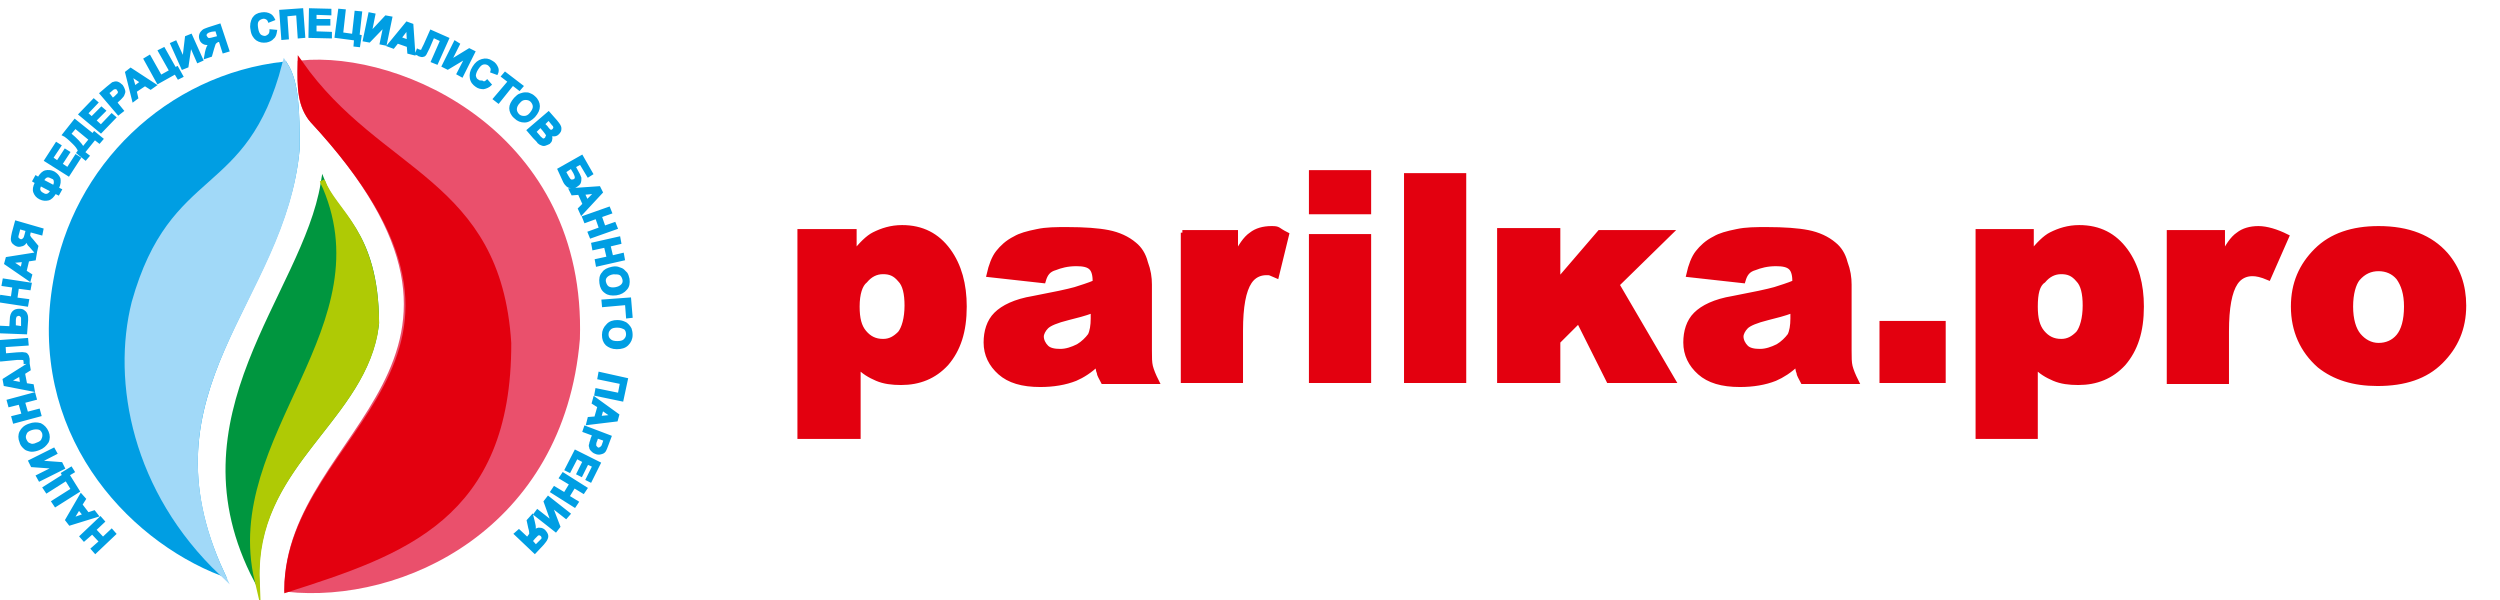 <svg width="275" height="66" viewBox="0 0 275 66" fill="none" xmlns="http://www.w3.org/2000/svg">
<g clip-path="url(#clip0_306_81)">
<path fill-rule="evenodd" clip-rule="evenodd" d="M31.33 7.051C32.626 9.026 32.682 12.241 32.682 16.359C31.161 32.944 14.988 42.872 24.399 63.067C14.03 59.062 3.211 47.385 6.142 30.913C8.227 18.446 18.426 8.462 31.33 7.051Z" fill="#009EE3" stroke="#009EE3" stroke-width="0.567" stroke-miterlimit="22.926"/>
<path fill-rule="evenodd" clip-rule="evenodd" d="M33.02 6.939C32.964 9.703 33.02 11.395 34.147 12.975C59.279 40.051 31.668 47.215 31.555 64.816C44.121 66.169 61.758 58.046 63.505 37.287C64.238 14.892 44.121 5.81 33.02 6.939Z" fill="#EA506C" stroke="#EA506C" stroke-width="0.567" stroke-miterlimit="22.926"/>
<path fill-rule="evenodd" clip-rule="evenodd" d="M35.556 20.195C36.908 23.692 41.36 25.384 41.416 35.538C40.233 46.143 27.78 50.938 28.23 63.856C18.764 45.805 33.527 32.548 35.556 20.195Z" fill="#00963F" stroke="#00963F" stroke-width="0.567" stroke-miterlimit="22.926"/>
<path fill-rule="evenodd" clip-rule="evenodd" d="M31.33 7.051C32.626 9.026 32.682 12.241 32.682 16.359C31.217 33.226 14.989 42.59 24.399 63.067C14.82 53.985 12.566 42.026 14.763 33.282C18.989 18.221 27.386 22.226 31.33 7.051Z" fill="#A1D9F8" stroke="#A1D9F8" stroke-width="0.567" stroke-miterlimit="22.926"/>
<path fill-rule="evenodd" clip-rule="evenodd" d="M33.02 6.938C32.964 9.702 33.02 11.62 34.373 13.256C59.505 40.333 31.724 47.215 31.555 64.872C44.234 60.81 56.011 56.918 55.955 37.738C54.828 19.8 41.698 19.292 33.02 6.938Z" fill="#E3000F" stroke="#E3000F" stroke-width="0.567" stroke-miterlimit="22.926"/>
<path fill-rule="evenodd" clip-rule="evenodd" d="M35.444 19.857C36.74 23.354 41.361 25.385 41.417 35.539C41.361 35.934 41.304 36.328 41.248 36.78C39.276 46.539 27.837 51.446 28.288 63.857C24.569 48.062 42.995 35.934 35.444 19.857Z" fill="#AFCA05" stroke="#AFCA05" stroke-width="0.567" stroke-miterlimit="22.926"/>
<path fill-rule="evenodd" clip-rule="evenodd" d="M12.68 58.723L10.482 60.81L10.088 60.359L10.989 59.569L10.144 58.667L9.242 59.456L8.848 59.005L11.045 56.918L11.44 57.369L10.482 58.272L11.327 59.174L12.285 58.272L12.68 58.723ZM8.904 54.38L7.27 57.2L7.664 57.708L10.764 56.749L10.369 56.241L9.693 56.467L8.961 55.508L9.355 54.887L8.904 54.38ZM8.679 56.015L8.059 57.031L9.186 56.636L8.679 56.015ZM6.087 55.677L5.749 55.169L7.89 53.815L7.27 52.8L5.129 54.154L4.791 53.646L6.932 52.292L6.819 52.067L7.834 51.446L8.115 51.897L7.552 52.236L8.679 54.041L6.087 55.677ZM4.34 52.856L7.045 51.503L6.763 50.938L4.453 50.769L6.199 49.867L5.918 49.359L3.213 50.713L3.495 51.277L5.861 51.446L4.058 52.349L4.34 52.856ZM4.284 49.415C4.002 49.528 3.72 49.585 3.495 49.585C3.326 49.585 3.157 49.528 2.988 49.472C2.818 49.415 2.706 49.303 2.593 49.19C2.424 49.02 2.311 48.851 2.255 48.626C2.086 48.231 2.086 47.836 2.255 47.497C2.424 47.159 2.706 46.877 3.213 46.708C3.664 46.538 4.058 46.538 4.453 46.651C4.791 46.821 5.072 47.103 5.241 47.497C5.411 47.892 5.411 48.287 5.241 48.626C5.016 48.964 4.734 49.246 4.284 49.415ZM4.058 48.795C4.396 48.682 4.622 48.513 4.678 48.287C4.791 48.062 4.791 47.836 4.734 47.61C4.622 47.385 4.509 47.215 4.284 47.159C4.058 47.103 3.776 47.103 3.438 47.215C3.1 47.328 2.875 47.497 2.818 47.723C2.706 47.949 2.706 48.174 2.818 48.4C2.931 48.626 3.044 48.795 3.269 48.851C3.438 48.964 3.72 48.964 4.058 48.795ZM4.453 45.692L4.284 45.072L2.988 45.41L2.649 44.226L3.945 43.887L3.776 43.267L0.846 44.056L1.015 44.677L2.142 44.395L2.48 45.58L1.353 45.861L1.522 46.482L4.453 45.692ZM3.157 39.995L3.269 40.672L2.649 41.067L2.875 42.251L3.607 42.364L3.72 42.985L0.508 42.364L0.395 41.744L3.157 39.995ZM2.199 41.292L1.128 41.913L2.311 42.139L2.199 41.292ZM0.114 39.656L-0.055 37.513L2.988 37.287L3.044 37.908L0.508 38.077L0.564 38.98L1.861 38.867C2.255 38.867 2.48 38.81 2.649 38.867C2.818 38.867 2.931 38.923 2.988 39.036C3.1 39.149 3.1 39.261 3.157 39.487C3.157 39.544 3.157 39.713 3.157 39.882L2.706 39.938V39.826C2.706 39.713 2.649 39.6 2.649 39.544C2.593 39.487 2.48 39.487 2.368 39.487H1.861L0.114 39.656ZM-0.112 36.554V35.933L1.128 35.99L1.184 35.144C1.184 34.749 1.297 34.467 1.466 34.297C1.635 34.128 1.861 34.072 2.142 34.072C2.368 34.072 2.537 34.128 2.649 34.241C2.818 34.354 2.875 34.467 2.931 34.636C2.988 34.749 2.988 34.974 2.988 35.2L2.875 36.667L-0.112 36.554ZM2.424 35.99V35.369C2.424 35.2 2.424 35.031 2.424 34.974C2.424 34.918 2.368 34.805 2.311 34.749C2.255 34.692 2.142 34.636 2.086 34.636C1.973 34.636 1.861 34.692 1.748 34.749C1.691 34.861 1.635 35.031 1.635 35.256V35.877L2.424 35.99ZM2.988 33.62L0.001 33.169L0.114 32.549L1.297 32.718L1.466 31.533L0.283 31.364L0.395 30.744L3.382 31.195L3.269 31.815L1.973 31.646L1.804 32.831L3.1 33L2.988 33.62ZM3.945 27.867L0.734 28.374L0.564 28.995L3.269 30.856L3.438 30.236L2.818 29.841L3.1 28.656L3.833 28.544L3.945 27.867ZM2.537 28.713L2.368 29.503L1.353 28.826L2.537 28.713ZM4.565 25.779L3.326 25.441L3.269 25.554C3.213 25.723 3.213 25.892 3.213 25.949C3.269 26.061 3.382 26.231 3.607 26.456L4.114 27.077L3.945 27.81L3.495 27.303C3.326 27.077 3.157 26.964 3.1 26.851C3.044 26.738 2.988 26.626 2.931 26.456C2.818 26.738 2.649 26.908 2.48 26.964C2.311 27.02 2.086 27.077 1.917 27.02C1.748 26.964 1.579 26.851 1.466 26.738C1.353 26.626 1.297 26.456 1.297 26.287C1.297 26.118 1.353 25.892 1.41 25.61L1.748 24.369L4.678 25.215L4.565 25.779ZM2.142 25.103L2.03 25.554C1.973 25.779 1.917 25.949 1.917 26.005C1.917 26.061 1.917 26.174 1.973 26.231C2.03 26.287 2.086 26.344 2.199 26.4C2.311 26.456 2.368 26.4 2.48 26.4C2.537 26.344 2.593 26.287 2.649 26.231C2.706 26.174 2.762 26.005 2.818 25.779L2.931 25.328L2.142 25.103ZM6.368 20.703L6.707 20.872L6.425 21.38L6.087 21.21C5.861 21.605 5.58 21.887 5.298 21.944C5.016 22 4.734 22 4.396 21.831C4.058 21.662 3.889 21.436 3.776 21.154C3.664 20.872 3.72 20.533 3.945 20.082L3.664 19.913L3.945 19.405L4.227 19.574C4.453 19.18 4.734 18.897 5.016 18.841C5.298 18.785 5.58 18.785 5.918 18.954C6.199 19.123 6.425 19.349 6.538 19.631C6.594 19.913 6.594 20.251 6.368 20.703ZM5.918 20.477C5.974 20.308 6.03 20.195 6.03 20.082C6.03 19.969 6.03 19.856 5.974 19.744C5.918 19.631 5.805 19.574 5.636 19.518C5.241 19.292 4.96 19.405 4.734 19.856L5.918 20.477ZM5.636 20.985L4.453 20.364C4.34 20.59 4.284 20.759 4.34 20.928C4.396 21.097 4.509 21.21 4.734 21.323C5.072 21.549 5.411 21.436 5.636 20.985ZM7.552 19.292L8.791 17.374L8.341 17.092L7.439 18.503L6.763 18.051L7.608 16.754L7.157 16.472L6.312 17.769L5.749 17.374L6.65 16.02L6.199 15.739L4.96 17.656L7.552 19.292ZM6.932 14.836L8.228 13.2L10.2 14.78L10.369 14.554L11.271 15.287L10.933 15.682L10.426 15.287L9.242 16.754L9.749 17.149L9.411 17.544L8.51 16.81L8.679 16.585C8.566 16.303 8.397 16.077 8.115 15.795C7.89 15.569 7.552 15.231 7.157 14.949L6.932 14.836ZM7.721 14.723L8.284 14.046L9.862 15.344L9.13 16.246C8.904 15.795 8.397 15.287 7.721 14.723ZM11.102 14.554L12.68 12.918L12.285 12.579L11.102 13.82L10.482 13.256L11.553 12.185L11.158 11.846L10.088 12.918L9.58 12.467L10.707 11.282L10.313 10.944L8.735 12.579L11.102 14.554ZM13.018 12.579L11.045 10.267L11.834 9.59C12.116 9.364 12.341 9.195 12.398 9.138C12.567 9.082 12.736 9.026 12.905 9.082C13.074 9.138 13.243 9.251 13.412 9.421C13.525 9.59 13.581 9.703 13.637 9.872C13.694 10.041 13.694 10.154 13.637 10.267C13.581 10.38 13.581 10.492 13.469 10.605C13.356 10.718 13.243 10.887 13.018 11.056L12.792 11.282L13.525 12.185L13.018 12.579ZM11.891 10.21L12.116 10.041C12.285 9.872 12.398 9.815 12.454 9.759C12.567 9.703 12.623 9.703 12.736 9.703C12.849 9.703 12.905 9.759 12.961 9.872C13.018 9.928 13.074 10.041 13.074 10.097C13.074 10.154 13.074 10.267 13.018 10.323C12.961 10.38 12.849 10.492 12.68 10.662L12.398 10.887L11.891 10.21ZM17.131 9.364L16.568 9.759L15.948 9.364L14.934 10.041L15.103 10.774L14.652 11.113L13.863 7.954L14.37 7.559L17.131 9.364ZM15.497 9.026L14.483 8.349L14.821 9.533L15.497 9.026ZM15.892 6.487L17.357 9.138L19.272 8.067L19.61 8.631L20.061 8.405L19.498 7.39L19.272 7.503L18.033 5.303L17.469 5.585L18.709 7.785L17.695 8.349L16.455 6.149L15.892 6.487ZM18.822 4.795L19.329 4.569L20.174 6.431L20.456 4.062L21.019 3.836L22.259 6.6L21.752 6.826L20.963 5.021L20.625 7.333L20.061 7.559L18.822 4.795ZM24.569 5.754L25.133 5.585L24.175 2.708L22.935 3.103C22.653 3.215 22.428 3.272 22.315 3.385C22.203 3.497 22.09 3.61 22.034 3.779C21.977 3.949 21.977 4.118 22.034 4.287C22.09 4.513 22.203 4.626 22.372 4.738C22.541 4.851 22.766 4.851 23.048 4.851C22.935 4.964 22.879 5.077 22.822 5.19C22.766 5.303 22.71 5.528 22.653 5.754L22.541 6.374L23.217 6.149L23.442 5.359C23.555 5.021 23.611 4.795 23.668 4.738C23.724 4.682 23.837 4.569 24.006 4.513H24.175L24.569 5.754ZM23.78 3.328L24.006 4.062L23.555 4.174C23.33 4.231 23.16 4.287 23.048 4.287C22.991 4.287 22.879 4.287 22.822 4.231C22.766 4.174 22.71 4.118 22.653 4.005C22.597 3.892 22.597 3.836 22.653 3.723C22.71 3.667 22.71 3.61 22.822 3.554C22.879 3.497 23.048 3.441 23.273 3.385L23.78 3.328ZM29.753 3.328L30.373 3.385C30.317 3.723 30.261 4.005 30.035 4.174C29.866 4.4 29.584 4.513 29.303 4.569C28.908 4.626 28.57 4.569 28.232 4.344C27.95 4.118 27.725 3.779 27.669 3.272C27.556 2.764 27.669 2.369 27.837 2.031C28.063 1.692 28.345 1.523 28.795 1.467C29.134 1.41 29.472 1.467 29.753 1.636C29.922 1.749 30.035 1.918 30.148 2.144L29.584 2.369C29.528 2.2 29.415 2.087 29.303 2.031C29.19 1.974 29.021 1.918 28.852 1.974C28.626 2.031 28.457 2.144 28.345 2.313C28.232 2.482 28.232 2.764 28.288 3.103C28.345 3.497 28.457 3.723 28.626 3.892C28.795 4.005 28.965 4.062 29.19 4.062C29.359 4.005 29.472 3.949 29.584 3.836C29.697 3.723 29.753 3.554 29.753 3.328ZM30.824 1.185L33.247 1.015L33.472 4.062L32.853 4.118L32.684 1.579L31.5 1.692L31.669 4.231L31.049 4.287L30.824 1.185ZM34.036 4.062L34.092 1.015L36.346 1.072V1.579L34.712 1.523V2.2H36.233V2.708H34.712V3.554L36.403 3.61V4.118L34.036 4.062ZM37.304 1.072L37.924 1.128L37.642 3.667L38.826 3.836L39.107 1.297L39.727 1.354L39.445 3.892L39.671 3.949L39.502 5.077L38.995 5.021L39.051 4.344L36.91 4.062L37.304 1.072ZM40.629 1.467L41.192 1.579L40.798 3.554L42.432 1.805L43.052 1.918L42.432 4.908L41.868 4.795L42.263 2.877L40.629 4.569L40.009 4.456L40.629 1.467ZM45.587 5.979L45.362 2.708L44.742 2.482L42.657 5.021L43.277 5.246L43.728 4.682L44.855 5.077L44.911 5.81L45.587 5.979ZM44.855 4.456L44.066 4.174L44.799 3.215L44.855 4.456ZM47.391 3.385L49.306 4.231L48.067 6.995L47.503 6.769L48.518 4.456L47.672 4.062L47.165 5.246C46.996 5.585 46.883 5.81 46.827 5.923C46.771 6.036 46.658 6.149 46.545 6.149C46.433 6.205 46.264 6.149 46.095 6.092C46.038 6.036 45.926 5.979 45.757 5.923L45.926 5.472L46.038 5.528C46.151 5.585 46.264 5.585 46.32 5.585C46.376 5.585 46.433 5.528 46.489 5.359L46.715 4.908L47.391 3.385ZM50.039 4.569L48.687 7.277L49.25 7.559L51.222 6.374L50.321 8.123L50.828 8.405L52.18 5.697L51.617 5.415L49.588 6.656L50.49 4.851L50.039 4.569ZM53.589 8.856L53.983 9.308C53.758 9.533 53.476 9.646 53.195 9.703C52.913 9.703 52.631 9.646 52.406 9.477C52.068 9.251 51.842 8.969 51.786 8.574C51.73 8.179 51.786 7.841 52.068 7.39C52.349 6.938 52.631 6.713 53.026 6.6C53.42 6.487 53.758 6.544 54.096 6.769C54.434 6.938 54.603 7.221 54.716 7.503C54.772 7.672 54.772 7.897 54.66 8.123L54.04 7.897C54.096 7.728 54.096 7.615 54.04 7.446C53.983 7.333 53.871 7.221 53.758 7.108C53.589 6.995 53.364 6.938 53.138 6.995C52.913 7.051 52.744 7.221 52.518 7.559C52.293 7.897 52.237 8.179 52.237 8.349C52.293 8.574 52.349 8.744 52.575 8.856C52.688 8.969 52.856 8.969 53.026 8.969C53.251 9.138 53.42 9.026 53.589 8.856ZM54.322 10.887L54.829 11.282L56.407 9.308L57.139 9.872L57.477 9.477L55.561 8.01L55.223 8.405L55.956 8.969L54.322 10.887ZM56.632 10.831C56.857 10.605 57.026 10.436 57.252 10.38C57.421 10.323 57.59 10.267 57.759 10.267C57.928 10.267 58.097 10.267 58.21 10.323C58.379 10.38 58.604 10.492 58.773 10.662C59.111 10.944 59.28 11.338 59.28 11.677C59.28 12.072 59.111 12.41 58.773 12.805C58.435 13.144 58.097 13.369 57.703 13.369C57.308 13.369 56.97 13.256 56.632 12.918C56.294 12.636 56.125 12.241 56.125 11.903C56.125 11.564 56.294 11.226 56.632 10.831ZM57.083 11.282C57.308 11 57.533 10.887 57.815 10.887C58.041 10.887 58.266 10.944 58.435 11.113C58.604 11.282 58.717 11.508 58.717 11.733C58.717 11.959 58.604 12.185 58.379 12.467C58.153 12.749 57.928 12.861 57.646 12.861C57.421 12.861 57.195 12.805 57.026 12.636C56.857 12.467 56.745 12.241 56.745 12.015C56.745 11.79 56.857 11.508 57.083 11.282ZM60.351 12.354L58.041 14.328L58.717 15.118C58.999 15.4 59.168 15.569 59.224 15.682C59.337 15.795 59.449 15.851 59.618 15.908C59.731 15.964 59.9 15.964 60.013 15.908C60.182 15.851 60.295 15.795 60.407 15.739C60.52 15.626 60.633 15.513 60.633 15.344C60.689 15.174 60.633 15.005 60.576 14.836C60.689 14.892 60.858 14.892 60.971 14.892C61.084 14.892 61.253 14.836 61.365 14.723C61.478 14.61 61.534 14.554 61.591 14.441C61.647 14.328 61.647 14.215 61.647 14.103C61.647 13.99 61.591 13.877 61.534 13.764C61.478 13.651 61.365 13.539 61.196 13.313L60.351 12.354ZM60.351 13.144L60.576 13.426C60.745 13.651 60.858 13.764 60.914 13.82C60.971 13.933 60.971 13.99 60.971 14.046C60.971 14.103 60.914 14.215 60.858 14.272C60.802 14.328 60.689 14.385 60.633 14.385C60.52 14.385 60.464 14.328 60.407 14.272C60.351 14.215 60.238 14.103 60.126 13.933L59.844 13.651L60.351 13.144ZM59.449 13.933L59.788 14.328C59.956 14.554 60.069 14.667 60.126 14.78C60.182 14.836 60.182 14.949 60.126 15.005C60.126 15.062 60.069 15.174 60.013 15.231C59.956 15.287 59.844 15.344 59.788 15.344C59.675 15.344 59.618 15.287 59.562 15.231C59.506 15.174 59.393 15.118 59.28 14.949L58.886 14.497L59.449 13.933ZM64.014 17.149L65.141 19.123L64.69 19.405L63.845 17.995L63.225 18.333L63.619 19.067C63.732 19.236 63.788 19.462 63.845 19.574C63.845 19.744 63.845 19.913 63.788 20.082C63.732 20.251 63.563 20.364 63.394 20.477C63.225 20.59 63.056 20.646 62.83 20.59C62.661 20.59 62.492 20.533 62.38 20.421C62.267 20.308 62.154 20.195 62.041 19.969L61.422 18.615L64.014 17.149ZM62.154 18.897L62.436 19.405C62.549 19.574 62.605 19.687 62.661 19.744C62.718 19.8 62.774 19.856 62.887 19.856C62.999 19.856 63.056 19.856 63.169 19.8C63.281 19.744 63.337 19.631 63.337 19.518C63.337 19.405 63.281 19.236 63.169 19.01L62.83 18.446L62.154 18.897ZM63.957 23.579L63.676 22.959L64.183 22.451L63.676 21.323L62.943 21.38L62.661 20.815L65.93 20.59L66.211 21.154L63.957 23.579ZM64.577 22.056L65.422 21.21L64.239 21.323L64.577 22.056ZM64.126 23.861L64.352 24.426L65.591 23.974L65.986 25.103L64.746 25.554L64.972 26.118L67.845 25.103L67.62 24.538L66.493 24.933L66.099 23.805L67.226 23.41L67 22.846L64.126 23.861ZM65.141 26.795L68.127 26.118L68.24 26.738L67.056 27.02L67.338 28.205L68.522 27.923L68.634 28.544L65.648 29.221L65.535 28.6L66.831 28.318L66.549 27.133L65.253 27.415L65.141 26.795ZM67.338 29.446C67.62 29.39 67.902 29.39 68.127 29.503C68.296 29.559 68.465 29.615 68.578 29.728C68.691 29.841 68.803 29.954 68.916 30.067C69.029 30.236 69.085 30.462 69.141 30.687C69.198 31.139 69.141 31.533 68.86 31.815C68.634 32.097 68.24 32.323 67.789 32.38C67.282 32.436 66.888 32.38 66.606 32.154C66.268 31.928 66.099 31.59 66.042 31.139C65.986 30.687 66.042 30.292 66.324 30.01C66.493 29.728 66.831 29.559 67.338 29.446ZM67.451 30.067C67.113 30.123 66.888 30.236 66.718 30.405C66.549 30.574 66.493 30.8 66.549 31.026C66.606 31.251 66.718 31.477 66.888 31.59C67.056 31.703 67.338 31.759 67.676 31.703C68.014 31.646 68.24 31.533 68.409 31.364C68.578 31.195 68.634 30.969 68.578 30.744C68.522 30.518 68.409 30.292 68.24 30.18C68.071 30.067 67.789 30.067 67.451 30.067ZM69.311 32.831L69.48 34.861L68.972 34.918L68.86 33.451L66.324 33.677L66.268 33.056L69.311 32.831ZM67.902 35.313C68.183 35.313 68.465 35.369 68.691 35.482C68.86 35.538 68.972 35.651 69.085 35.764C69.198 35.877 69.311 36.046 69.367 36.159C69.423 36.328 69.48 36.554 69.48 36.836C69.48 37.287 69.311 37.626 69.029 37.908C68.747 38.19 68.353 38.303 67.845 38.303C67.338 38.303 67 38.133 66.718 37.908C66.437 37.626 66.324 37.287 66.324 36.836C66.324 36.385 66.493 36.046 66.775 35.764C67.056 35.426 67.451 35.313 67.902 35.313ZM67.902 35.933C67.564 35.933 67.282 35.99 67.113 36.159C66.944 36.328 66.831 36.497 66.831 36.779C66.831 37.005 66.888 37.231 67.113 37.4C67.282 37.569 67.564 37.626 67.902 37.626C68.24 37.626 68.522 37.569 68.691 37.4C68.86 37.231 68.972 37.062 68.972 36.779C68.972 36.554 68.916 36.328 68.747 36.159C68.522 36.046 68.296 35.933 67.902 35.933ZM68.972 41.687L68.465 44.056L65.479 43.436L65.591 42.815L68.071 43.323L68.296 42.139L65.817 41.631L65.93 41.01L68.972 41.687ZM64.577 46.651L67.845 46.256L68.014 45.636L65.366 43.718L65.197 44.339L65.817 44.733L65.479 45.918L64.746 45.974L64.577 46.651ZM66.042 45.861L66.268 45.072L67.226 45.749L66.042 45.861ZM64.352 46.933L67.169 48.005L66.831 48.908C66.719 49.246 66.606 49.472 66.549 49.585C66.437 49.754 66.324 49.81 66.099 49.867C65.93 49.923 65.704 49.923 65.479 49.81C65.31 49.754 65.197 49.641 65.084 49.528C64.972 49.415 64.915 49.303 64.915 49.19C64.859 49.077 64.859 48.964 64.915 48.851C64.915 48.682 65.028 48.513 65.084 48.231L65.253 47.836L64.183 47.441L64.352 46.933ZM66.493 48.4L65.704 48.118L65.591 48.456C65.479 48.682 65.479 48.851 65.479 48.908C65.479 49.02 65.479 49.077 65.535 49.133C65.591 49.19 65.648 49.246 65.704 49.303C65.817 49.359 65.93 49.359 65.986 49.303C66.099 49.246 66.155 49.19 66.211 49.133C66.268 49.077 66.324 48.908 66.38 48.739L66.493 48.4ZM63.281 49.585L62.211 51.672L62.661 51.897L63.45 50.374L64.183 50.769L63.507 52.123L63.957 52.349L64.633 50.995L65.253 51.277L64.521 52.744L64.972 52.969L65.986 50.938L63.281 49.585ZM61.929 52.067L64.521 53.703L64.183 54.21L63.169 53.59L62.549 54.605L63.563 55.226L63.225 55.733L60.633 54.097L60.971 53.59L62.098 54.267L62.718 53.251L61.591 52.574L61.929 52.067ZM62.661 56.523L60.295 54.661L59.9 55.169L60.689 57.369L59.111 56.128L58.773 56.58L61.14 58.441L61.534 57.933L60.689 55.733L62.267 56.974L62.661 56.523ZM57.083 58.328L57.984 59.174L58.097 59.062C58.21 58.892 58.322 58.779 58.322 58.723C58.322 58.61 58.322 58.385 58.21 58.046L58.041 57.256L58.548 56.692L58.717 57.369C58.773 57.651 58.83 57.821 58.83 57.99C58.83 58.103 58.83 58.272 58.773 58.385C58.999 58.215 59.224 58.103 59.393 58.159C59.618 58.159 59.788 58.272 59.9 58.385C60.013 58.497 60.126 58.667 60.182 58.836C60.238 59.005 60.182 59.174 60.126 59.287C60.069 59.456 59.9 59.626 59.731 59.851L58.83 60.81L56.632 58.723L57.083 58.328ZM58.942 60.02L59.28 59.682C59.449 59.513 59.562 59.4 59.618 59.344C59.675 59.287 59.675 59.231 59.675 59.118C59.675 59.062 59.618 58.949 59.562 58.892C59.506 58.836 59.393 58.779 59.337 58.779C59.28 58.779 59.168 58.779 59.111 58.836C59.055 58.892 58.942 59.005 58.773 59.174L58.492 59.513L58.942 60.02Z" fill="#009EE3" stroke="#009EE3" stroke-width="0.216" stroke-miterlimit="22.926"/>
<path fill-rule="evenodd" clip-rule="evenodd" d="M88 48V25.481H93.946V27.898C94.717 26.909 95.487 26.14 96.148 25.811C97.029 25.371 98.02 25.042 99.231 25.042C101.433 25.042 103.085 25.921 104.296 27.568C105.507 29.216 106.058 31.303 106.058 33.72C106.058 36.466 105.397 38.443 104.076 39.981C102.755 41.409 101.103 42.068 99.121 42.068C98.13 42.068 97.249 41.958 96.478 41.629C95.708 41.299 94.937 40.86 94.386 40.201V48H88ZM94.276 33.72C94.276 35.038 94.496 35.917 95.047 36.576C95.597 37.235 96.258 37.564 97.139 37.564C97.91 37.564 98.46 37.235 99.011 36.686C99.451 36.136 99.782 35.038 99.782 33.61C99.782 32.292 99.561 31.303 99.011 30.754C98.46 30.095 97.91 29.875 97.139 29.875C96.368 29.875 95.708 30.204 95.157 30.864C94.606 31.303 94.276 32.292 94.276 33.72ZM114.756 30.864L108.81 30.204C109.031 29.216 109.361 28.337 109.801 27.788C110.242 27.239 110.792 26.689 111.673 26.25C112.224 25.921 112.995 25.701 114.096 25.481C115.087 25.261 116.188 25.261 117.399 25.261C119.271 25.261 120.812 25.371 121.913 25.591C123.014 25.811 124.005 26.25 124.776 26.909C125.327 27.349 125.767 28.008 125.987 28.886C126.318 29.765 126.428 30.534 126.428 31.303V38.553C126.428 39.322 126.428 39.871 126.538 40.311C126.648 40.75 126.868 41.299 127.199 41.958H121.363C121.143 41.519 120.922 41.189 120.922 40.97C120.812 40.75 120.812 40.42 120.702 39.981C119.931 40.75 119.051 41.299 118.28 41.629C117.179 42.068 115.857 42.288 114.426 42.288C112.444 42.288 111.013 41.849 110.022 40.97C109.031 40.091 108.48 38.992 108.48 37.674C108.48 36.466 108.81 35.367 109.581 34.599C110.352 33.83 111.673 33.17 113.655 32.841C115.968 32.401 117.509 32.072 118.28 31.852C118.94 31.633 119.711 31.413 120.482 31.083C120.482 30.314 120.372 29.765 120.042 29.436C119.711 29.106 119.161 28.996 118.39 28.996C117.399 28.996 116.628 29.216 116.078 29.436C115.307 29.655 114.977 30.095 114.756 30.864ZM120.152 34.159C119.271 34.489 118.39 34.708 117.509 34.928C116.188 35.258 115.417 35.587 115.087 35.917C114.756 36.246 114.536 36.686 114.536 37.015C114.536 37.455 114.756 37.894 115.087 38.224C115.417 38.553 115.968 38.663 116.628 38.663C117.289 38.663 117.949 38.443 118.61 38.114C119.161 37.784 119.601 37.345 119.931 36.905C120.152 36.466 120.262 35.807 120.262 35.038V34.159H120.152ZM130.061 25.591H135.897V28.227C136.448 27.129 136.998 26.25 137.659 25.811C138.209 25.371 138.98 25.151 139.861 25.151C140.742 25.151 140.412 25.261 141.513 25.811L140.412 30.314C139.641 29.985 139.751 29.985 139.31 29.985C138.54 29.985 137.879 30.314 137.439 30.974C136.778 31.962 136.448 33.72 136.448 36.356V41.849H130.171V25.591H130.061ZM144.265 19H150.542V23.284H144.265V19ZM144.265 26.03H150.542V41.849H144.265V26.03ZM154.726 19.329H161.002V41.849H154.726V19.329ZM164.966 25.371H171.352V30.974L175.977 25.591H183.684L177.848 31.303L184.014 41.849H176.968L173.664 35.258L171.352 37.564V41.849H164.966V25.371ZM191.722 30.864L185.776 30.204C185.996 29.216 186.327 28.337 186.767 27.788C187.208 27.239 187.758 26.689 188.639 26.25C189.19 25.921 189.96 25.701 191.061 25.481C192.052 25.261 193.153 25.261 194.365 25.261C196.236 25.261 197.778 25.371 198.879 25.591C199.98 25.811 200.971 26.25 201.742 26.909C202.292 27.349 202.733 28.008 202.953 28.886C203.283 29.765 203.394 30.534 203.394 31.303V38.553C203.394 39.322 203.394 39.871 203.504 40.311C203.614 40.75 203.834 41.299 204.164 41.958H198.329C198.108 41.519 197.888 41.189 197.888 40.97C197.778 40.75 197.778 40.42 197.668 39.981C196.897 40.75 196.016 41.299 195.245 41.629C194.144 42.068 192.823 42.288 191.392 42.288C189.41 42.288 187.978 41.849 186.987 40.97C185.996 40.091 185.446 38.992 185.446 37.674C185.446 36.466 185.776 35.367 186.547 34.599C187.318 33.83 188.639 33.17 190.621 32.841C192.933 32.401 194.475 32.072 195.245 31.852C195.906 31.633 196.677 31.413 197.448 31.083C197.448 30.314 197.338 29.765 197.007 29.436C196.677 29.106 196.126 28.996 195.356 28.996C194.365 28.996 193.594 29.216 193.043 29.436C192.273 29.655 191.942 30.095 191.722 30.864ZM197.117 34.159C196.236 34.489 195.356 34.708 194.475 34.928C193.153 35.258 192.383 35.587 192.052 35.917C191.722 36.246 191.502 36.686 191.502 37.015C191.502 37.455 191.722 37.894 192.052 38.224C192.383 38.553 192.933 38.663 193.594 38.663C194.255 38.663 194.915 38.443 195.576 38.114C196.126 37.784 196.567 37.345 196.897 36.905C197.117 36.466 197.227 35.807 197.227 35.038V34.159H197.117ZM207.027 35.587H213.744V41.849H207.027V35.587ZM217.597 48V25.481H223.433V27.898C224.204 26.909 224.975 26.14 225.635 25.811C226.516 25.371 227.507 25.042 228.718 25.042C230.921 25.042 232.572 25.921 233.783 27.568C234.995 29.216 235.545 31.303 235.545 33.72C235.545 36.466 234.884 38.443 233.563 39.981C232.242 41.409 230.59 42.068 228.608 42.068C227.617 42.068 226.736 41.958 225.966 41.629C225.195 41.299 224.424 40.86 223.874 40.201V48H217.597ZM223.874 33.72C223.874 35.038 224.094 35.917 224.644 36.576C225.195 37.235 225.856 37.564 226.736 37.564C227.507 37.564 228.058 37.235 228.608 36.686C229.049 36.136 229.379 35.038 229.379 33.61C229.379 32.292 229.159 31.303 228.608 30.754C228.058 30.095 227.507 29.875 226.736 29.875C225.966 29.875 225.305 30.204 224.755 30.864C224.094 31.303 223.874 32.292 223.874 33.72ZM238.628 25.591H244.464V28.227C245.014 27.129 245.565 26.25 246.226 25.811C246.776 25.371 247.547 25.151 248.428 25.151C249.309 25.151 250.41 25.481 251.511 26.03L249.529 30.534C248.758 30.204 248.208 30.095 247.767 30.095C246.996 30.095 246.336 30.424 245.895 31.083C245.235 32.072 244.904 33.83 244.904 36.466V41.958H238.628V25.591ZM252.282 33.72C252.282 31.193 253.162 29.216 254.814 27.568C256.466 25.921 258.778 25.151 261.641 25.151C264.944 25.151 267.366 26.14 269.018 28.008C270.339 29.546 271 31.413 271 33.61C271 36.136 270.119 38.114 268.467 39.761C266.816 41.409 264.504 42.178 261.531 42.178C258.888 42.178 256.796 41.519 255.144 40.201C253.273 38.553 252.282 36.356 252.282 33.72ZM258.558 33.72C258.558 35.148 258.888 36.246 259.439 36.905C259.989 37.564 260.76 38.004 261.641 38.004C262.522 38.004 263.292 37.674 263.843 37.015C264.393 36.356 264.724 35.258 264.724 33.72C264.724 32.292 264.393 31.303 263.843 30.534C263.292 29.875 262.522 29.546 261.641 29.546C260.76 29.546 259.989 29.875 259.329 30.644C258.888 31.193 258.558 32.292 258.558 33.72Z" fill="#E3000F" stroke="#E3000F" stroke-width="0.567" stroke-miterlimit="22.926"/>
</g>
<defs>
<clipPath id="clip0_306_81">
<rect width="275" height="66" fill="white"/>
</clipPath>
</defs>
</svg>
